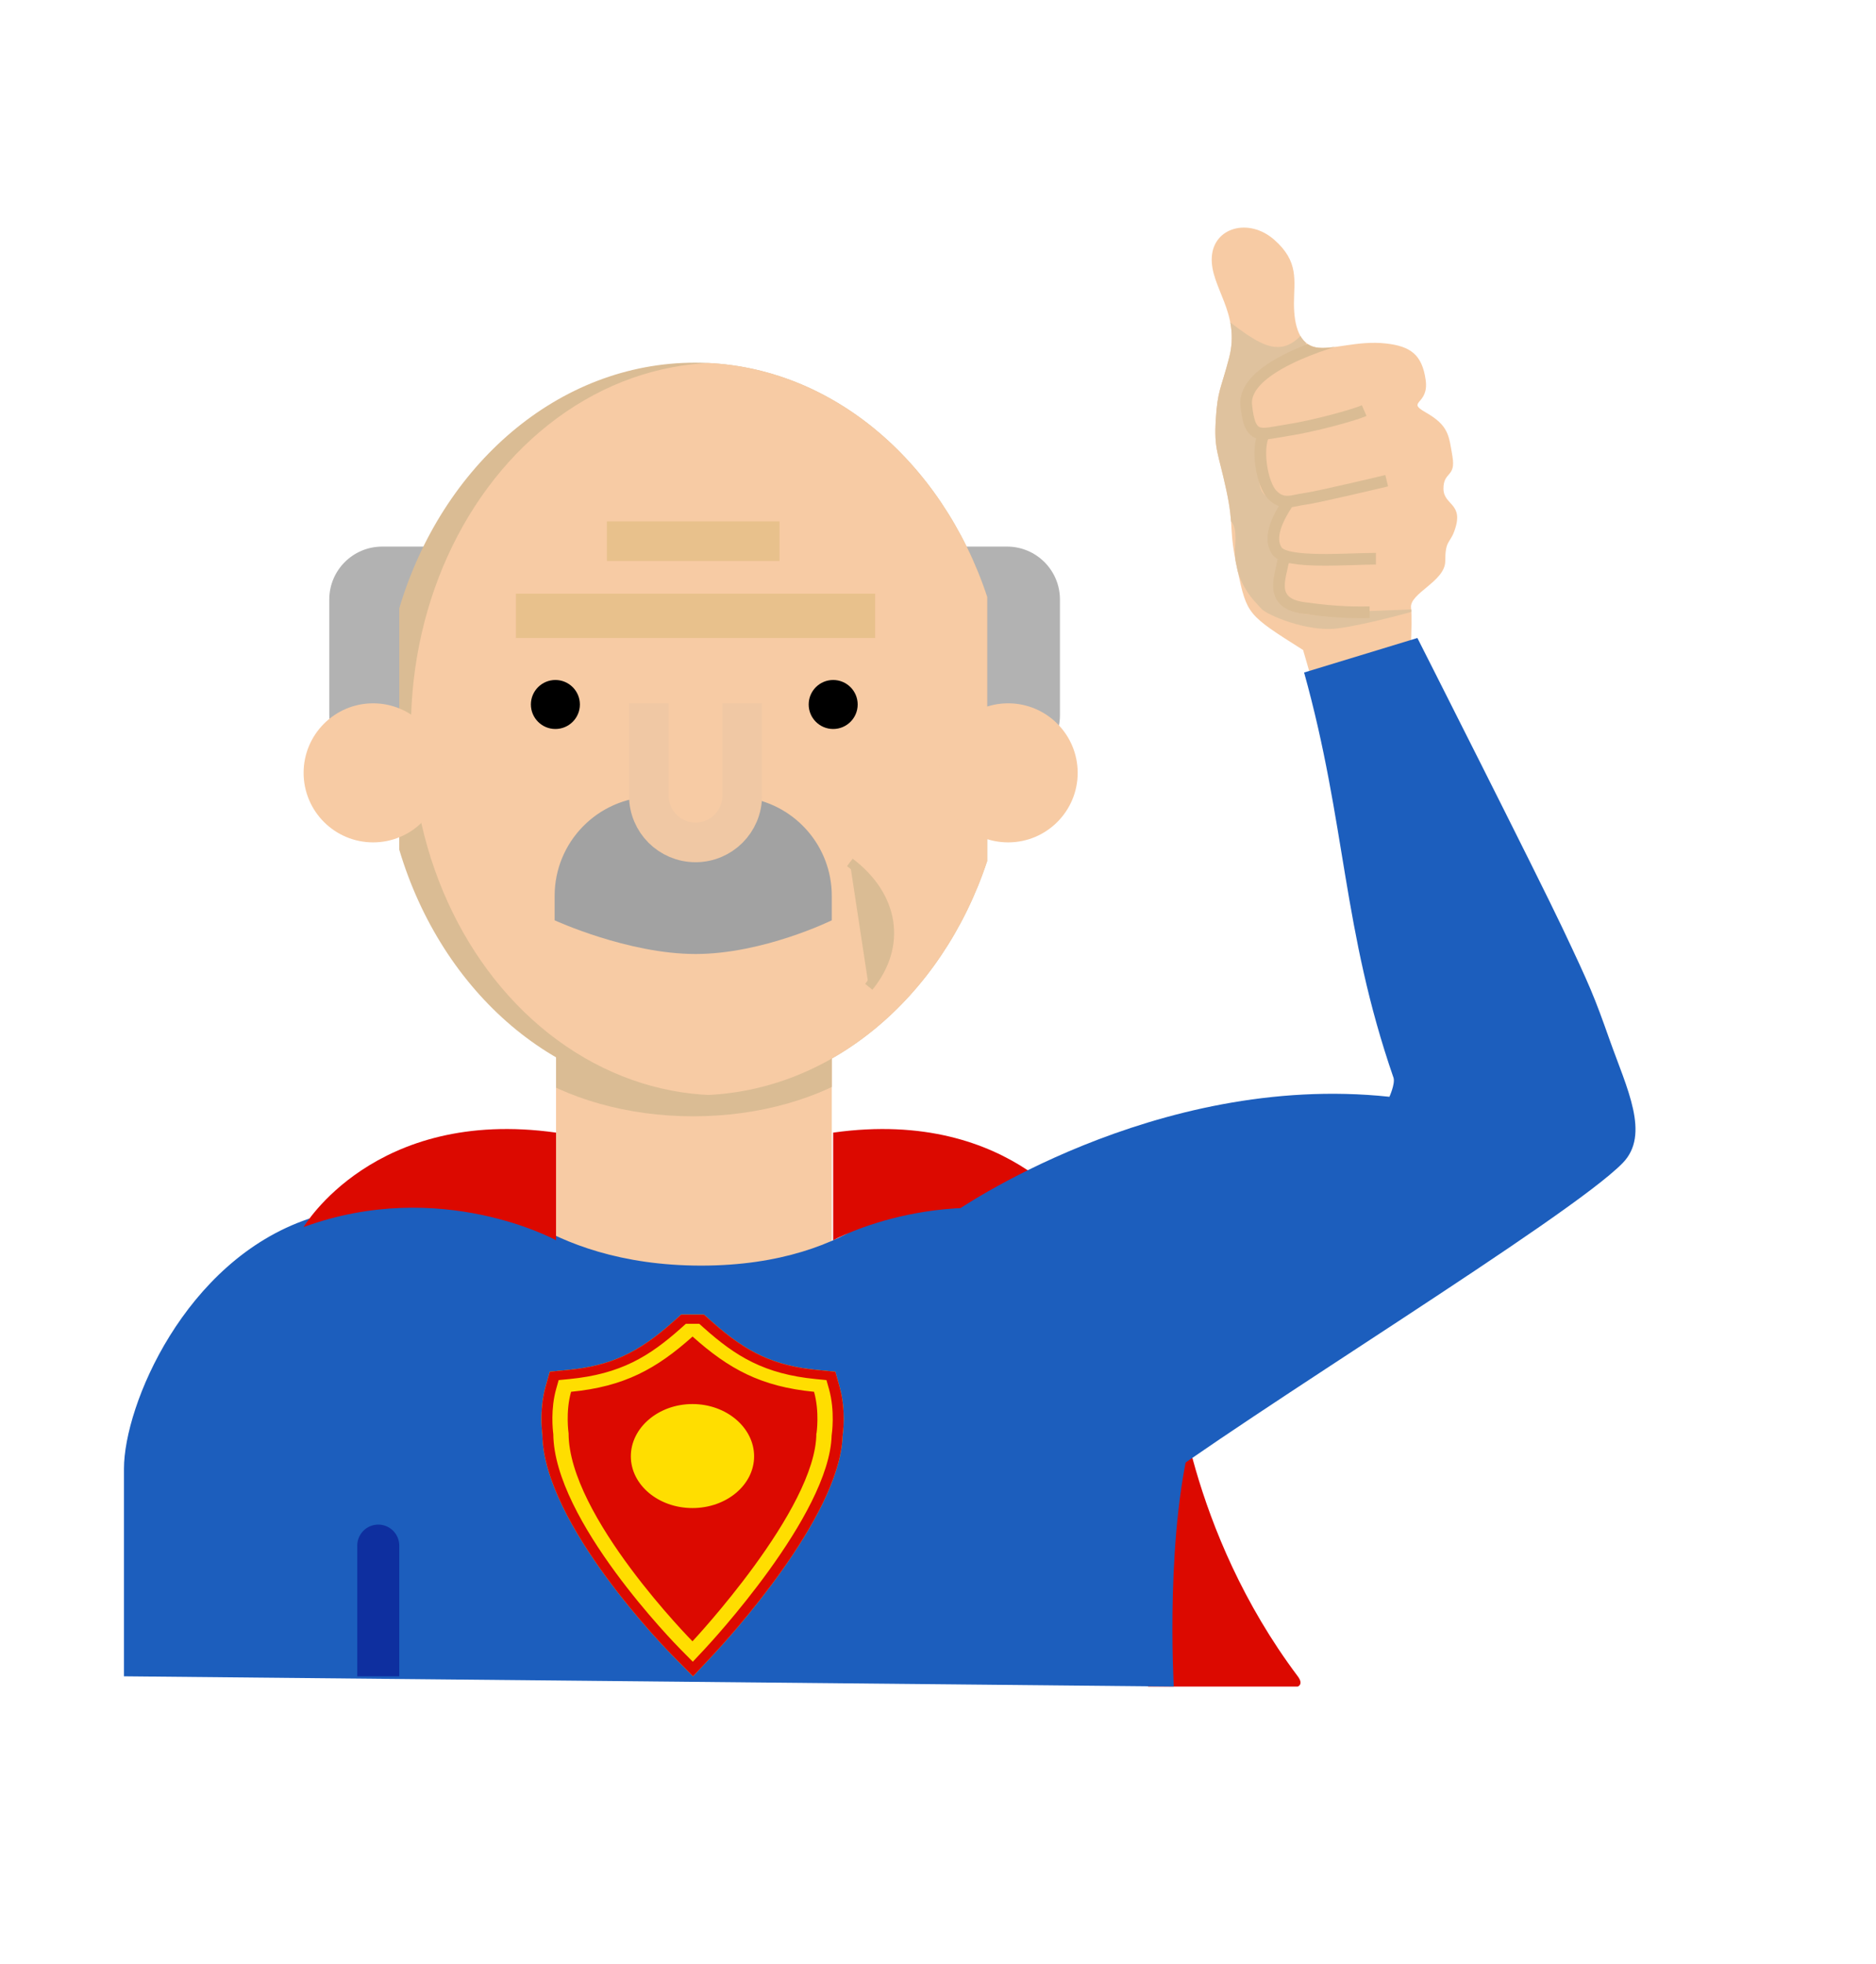 <?xml version="1.0" encoding="utf-8"?>
<!-- Generator: Adobe Illustrator 16.0.0, SVG Export Plug-In . SVG Version: 6.00 Build 0)  -->
<!DOCTYPE svg PUBLIC "-//W3C//DTD SVG 1.1//EN" "http://www.w3.org/Graphics/SVG/1.1/DTD/svg11.dtd">
<svg version="1.1" xmlns="http://www.w3.org/2000/svg" xmlns:xlink="http://www.w3.org/1999/xlink" x="0px" y="0px"
	 width="804.141px" height="841.891px" viewBox="0 0 804.141 841.891" enable-background="new 0 0 804.141 841.891"
	 xml:space="preserve">
<g id="Calque_1_-_copie">
	<g id="Calque_2_-_copie">
		<g>
			<defs>
				<rect id="SVGID_1_" x="238.343" y="445.365" width="118.196" height="132.08"/>
			</defs>
			<use xlink:href="#SVGID_1_"  overflow="visible" fill="#F7CBA4"/>
			<clipPath id="SVGID_2_">
				<use xlink:href="#SVGID_1_"  overflow="visible"/>
			</clipPath>
			
				<ellipse clip-path="url(#SVGID_2_)" fill="#DABC94" enable-background="new    " cx="297.131" cy="409.959" rx="103" ry="68.486"/>
		</g>
		<path fill="#B2B2B2" enable-background="new    " d="M238.343,306.594c0,12.524-10.153,22.677-22.677,22.677h-51.848
			c-12.524,0-22.677-10.153-22.677-22.677v-49.646c0-12.524,10.153-22.677,22.677-22.677h51.848
			c12.524,0,22.677,10.153,22.677,22.677V306.594z"/>
		<path fill="#B2B2B2" enable-background="new    " d="M454.342,306.594c0,12.524-10.153,22.677-22.678,22.677h-51.848
			c-12.524,0-22.678-10.153-22.678-22.677v-49.646c0-12.524,10.153-22.677,22.678-22.677h51.848
			c12.524,0,22.678,10.153,22.678,22.677V306.594z"/>
		<g>
			<defs>
				<path id="SVGID_3_" d="M423.141,255.835c-19.422-58.732-68.166-100.389-125.236-100.389
					c-58.642,0-108.493,43.984-126.772,105.281v103.438c18.28,61.297,68.13,105.281,126.772,105.281
					c57.07,0,105.814-41.657,125.236-100.389V255.835z"/>
			</defs>
			<use xlink:href="#SVGID_3_"  overflow="visible" fill="#DABC94" enable-background="new    "/>
			<clipPath id="SVGID_4_">
				<use xlink:href="#SVGID_3_"  overflow="visible" enable-background="new    "/>
			</clipPath>
			<ellipse clip-path="url(#SVGID_4_)" fill="#F7CBA4" cx="309.141" cy="312.446" rx="133" ry="157"/>
		</g>
		<circle fill="#F7CBA4" enable-background="new    " cx="159.941" cy="331.246" r="29.8"/>
		<circle fill="#F7CBA4" enable-background="new    " cx="432.141" cy="331.246" r="29.801"/>
		<circle cx="238.065" cy="301.946" r="10.5"/>
		<circle cx="357.139" cy="301.946" r="10.5"/>
		<rect x="260.141" y="223.446" fill="#E8C18C" enable-background="new    " width="74" height="17"/>
		<rect x="221.141" y="254.446" fill="#E8C18C" enable-background="new    " width="154" height="19"/>
		<path fill="#DABC94" stroke="#DABC94" stroke-width="4" stroke-miterlimit="10" enable-background="new    " d="M372.393,422.944
			c14.354-17.607,11.033-38.794-8.106-53.315"/>
		<path fill="#A2A2A2" enable-background="new    " d="M320.967,342.02c-2.951,15.076-11.157,25.925-20.826,25.925
			c-9.786,0-18.076-11.112-20.933-26.473c-22.994,0.561-41.465,19.363-41.465,42.493v10.48c0,0,31.398,14.443,60.398,14.443
			s58.398-14.443,58.398-14.443v-10.48C356.539,362.849,341.144,345.338,320.967,342.02z"/>
		<path fill="none" stroke="#F0C8A4" stroke-width="17" enable-background="new    " d="M318.141,301.446v39.601
			c0,11.046-8.954,20-20,20l0,0c-11.046,0-20-8.954-20-20v-39.601"/>
	</g>
	<g id="Calque_2_2_">
		<path fill="#DC0900" d="M504.141,588.446c0,0,4.972,67.205,52.143,130.021c2.637,3.511,0,4.391,0,4.391h-64.146l-30.196-93.411
			L504.141,588.446z"/>
		<path fill="#1C5EBD" d="M53.14,718.467c0,0,0-27.017,0-89.021c0-27,26-89,79-107s72-18,72-18s27.811,38,96.405,38
			s91.595-38,91.595-38s36,6,82,25s46.636,52.282,37.791,82.011c-12.79,42.989-8.79,111.4-8.79,111.4L53.14,718.467z"/>
		<g>
			<g>
				<g>
					<g>
						<defs>
							<rect id="SVGID_5_" y="99.445" width="595.281" height="619.021"/>
						</defs>
						<clipPath id="SVGID_6_">
							<use xlink:href="#SVGID_5_"  overflow="visible"/>
						</clipPath>
						
							<line opacity="0.5" clip-path="url(#SVGID_6_)" fill="none" stroke="#000083" stroke-width="18" stroke-linecap="round" stroke-miterlimit="10" enable-background="new    " x1="162.14" y1="760.445" x2="162.14" y2="662.445"/>
					</g>
				</g>
			</g>
			<g>
				<g>
					<g>
						<defs>
							<rect id="SVGID_7_" y="99.445" width="595.281" height="619.021"/>
						</defs>
						<clipPath id="SVGID_8_">
							<use xlink:href="#SVGID_7_"  overflow="visible"/>
						</clipPath>
					</g>
				</g>
			</g>
		</g>
		<path fill="#DC0900" d="M357.14,485.445v46.131c0,0,49.404-27.182,108.202-5.653C465.342,525.92,435.14,474.445,357.14,485.445z"
			/>
		<path fill="#DC0900" d="M238.343,485.445v46.131c0,0-49.404-27.182-108.202-5.653C130.141,525.92,160.343,474.445,238.343,485.445
			z"/>
		<path fill="#FFDE00" d="M296.902,572.882h-0.074c-15.455,13.809-29.189,21.412-52.042,23.646
			c-2.438,8.654-1.062,17.791-1.062,17.791c0,35.438,53.104,89.146,53.104,89.146s53.1-56.627,53.1-89.146h0.074
			c0,0,1.375-9.137-1.063-17.791C326.091,594.294,312.356,586.69,296.902,572.882z M296.826,646.353
			c-14.591,0-26.417-9.931-26.417-22.175c0-12.247,11.826-22.396,26.417-22.396c14.593,0,26.419,10.148,26.419,22.396
			C323.246,636.423,311.419,646.353,296.826,646.353z M359.876,594.356l-1.816-6.433l-7.815-0.767
			c-18.193-1.782-30.008-7.209-45.148-20.735l-3.333-2.979h-9.793l-3.332,2.979c-15.139,13.526-26.953,18.953-45.15,20.732
			l-7.82,0.77l-1.816,6.433c-2.535,8.985-1.684,17.961-1.363,20.526c0.518,38.363,53.429,92.313,55.692,94.604l8.88,8.979l8.6-9.17
			c5.617-5.986,54.354-58.942,55.49-93.757l0.006-0.037C361.32,614.392,362.703,604.378,359.876,594.356z"/>
		<path fill="#DC0900" d="M296.902,572.882h-0.074c-15.455,13.809-29.189,21.412-52.042,23.646
			c-2.438,8.654-1.062,17.791-1.062,17.791c0,35.438,53.104,89.146,53.104,89.146s53.1-56.627,53.1-89.146h0.074
			c0,0,1.375-9.137-1.063-17.791C326.091,594.294,312.356,586.69,296.902,572.882z M296.826,646.353
			c-14.591,0-26.417-9.931-26.417-22.175c0-12.247,11.826-22.396,26.417-22.396c14.593,0,26.419,10.148,26.419,22.396
			C323.246,636.423,311.419,646.353,296.826,646.353z M359.876,594.356l-1.816-6.433l-7.815-0.767
			c-18.193-1.782-30.008-7.209-45.148-20.735l-3.333-2.979h-9.793l-3.332,2.979c-15.139,13.526-26.953,18.953-45.15,20.732
			l-7.82,0.77l-1.816,6.433c-2.535,8.985-1.684,17.961-1.363,20.526c0.518,38.363,53.429,92.313,55.692,94.604l8.88,8.979l8.6-9.17
			c5.617-5.986,54.354-58.942,55.49-93.757l0.006-0.037C361.32,614.392,362.703,604.378,359.876,594.356z M356.507,615.009
			l-0.033,0.214c-0.903,34.104-52.288,89.291-54.492,91.645l-5.016,5.351l-5.183-5.238c-2.222-2.248-54.305-55.349-54.613-92.331
			c-0.251-1.922-1.193-10.777,1.236-19.384l1.061-3.752l4.56-0.445c22.038-2.155,34.295-9.683,48.025-21.951l1.938-1.731h5.75
			l1.94,1.731c13.729,12.271,25.986,19.796,48.021,21.951l4.557,0.445l1.063,3.752C358.003,604.775,356.568,614.595,356.507,615.009
			z"/>
	</g>
</g>
<g id="Calque_4">
	<g display="none">
		<path display="inline" fill="#F7CBA4" enable-background="new    " d="M558.566,278.598
			c-23.988-15.164-37.885-17.866-37.885-37.448s8.492-21.965,0-35.967s-8.492-11.639-7.721-24.468
			c0.772-12.83,10.313-13.601,13.896-27.348c5.019-19.244-8.201-30.347-7.43-43.177c0.772-12.831,15.923-16.92,26.73-7.467
			c10.809,9.453,8.492,17.557,8.492,27.348s2.423,17.443,9.315,18.794c6.893,1.35,17.734-3.04,30.059-1.659
			c10.639,1.192,15.536,4.811,17.08,15.615s-8.53,9.058-0.096,13.864c10.036,5.719,10.036,9.906,11.58,18.954
			c1.544,9.048-3.859,6.347-3.859,13.774s9.264,6.078,4.546,18.531c-1.892,4.993-3.774,3.752-3.774,12.53
			s-15.44,13.769-14.668,20.052c0.771,6.283-0.772,28.566-0.772,28.566l-37.289,17.77L558.566,278.598z"/>
		<g display="inline">
			<defs>
				<path id="SVGID_9_" d="M558.566,278.598c-23.988-15.164-37.885-17.866-37.885-37.448s8.492-21.965,0-35.967
					s-8.492-11.639-7.721-24.468c0.772-12.83,10.313-13.601,13.896-27.348c5.019-19.244-8.201-30.347-7.43-43.177
					c0.772-12.831,15.923-16.92,26.73-7.467c10.809,9.453,8.492,17.557,8.492,27.348s2.423,17.443,9.315,18.794
					c6.893,1.35,17.734-3.04,30.059-1.659c10.639,1.192,15.536,4.811,17.08,15.615s-8.53,9.058-0.096,13.864
					c10.036,5.719,10.036,9.906,11.58,18.954c1.544,9.048-3.859,6.347-3.859,13.774s9.264,6.078,4.546,18.531
					c-1.892,4.993-3.774,3.752-3.774,12.53s-15.44,13.769-14.668,20.052c0.771,6.283-0.772,28.566-0.772,28.566l-37.289,17.77
					L558.566,278.598z"/>
			</defs>
			<clipPath id="SVGID_10_">
				<use xlink:href="#SVGID_9_"  overflow="visible"/>
			</clipPath>
			<path clip-path="url(#SVGID_10_)" fill="#DFC29E" enable-background="new    " d="M576.854,262.31l32.621-1.294
				c0,0-22.667,6.561-36,8.309s-30.667-5.976-32.667-8.309s-12.562-11.355-11.333-27.114c1.229-15.759-6.345-9.848-10-14.577
				s-15.655,7.143-3.655-4.729s-7.952-19.68-14.345-30.257c-6.393-10.577,34.274-29.589,18.666-38.484s-26.666-34.402-3.778-16.327
				c22.888,18.076,32.079,26.748,44.079,11.004l-0.942,10.033c0,0-29.675,11.517-25.307,23.06s3.57,13.587,17.37,10.804
				c0,0-13.932-4.577-11.01,14.577c0,0-4.412,15.163,7.225,14.979c11.637-0.183-0.63,2.668-1.8,14.792
				c0,0-2.104,10.312,11.368,10.728c0,0-9.594,0.085-8.732,14.443S576.854,262.31,576.854,262.31z"/>
			
				<path clip-path="url(#SVGID_10_)" fill="none" stroke="#DABC94" stroke-width="5" stroke-miterlimit="10" enable-background="new    " d="
				M550.019,239.944c-0.386,5.933-7.223,18.351,8.548,20.583c15.771,2.231,23.491,1.894,28.51,1.894"/>
			
				<path clip-path="url(#SVGID_10_)" fill="none" stroke="#DABC94" stroke-width="5" stroke-miterlimit="10" enable-background="new    " d="
				M584.76,142.693c-18.193,4.165-52.111,15.402-50.567,30.933c1.544,15.53,6.176,12.492,17.37,10.804
				c11.194-1.688,28.565-6.415,33.197-8.441"/>
			
				<path clip-path="url(#SVGID_10_)" fill="none" stroke="#DABC94" stroke-width="5" stroke-miterlimit="10" enable-background="new    " d="
				M541.913,185.844c-3.475,6.014-1.159,21.544,3.474,26.271c4.632,4.727,8.755,2.363,14.027,1.688
				c5.273-0.675,34.996-7.765,34.996-7.765"/>
			
				<path clip-path="url(#SVGID_10_)" fill="none" stroke="#DABC94" stroke-width="5" stroke-miterlimit="10" enable-background="new    " d="
				M552.335,214.992c-4.632,6.914-8.879,15.354-5.019,21.094s30.495,3.376,42.462,3.376"/>
		</g>
	</g>
	<g>
		<path fill="#F7CBA4" enable-background="new    " d="M558.566,278.598c-23.988-15.164-23.988-15.164-28.068-33.962
			c-4.153-19.136-1.235-17.816-4.857-34.69c-3.437-16.011-5.271-17.17-4.5-30c0.772-12.83,2.133-12.832,5.717-26.578
			c5.019-19.244-8.201-30.347-7.43-43.177c0.772-12.831,15.923-16.92,26.73-7.467c10.809,9.453,8.492,17.557,8.492,27.348
			s2.423,17.443,9.315,18.794c6.893,1.35,17.734-3.04,30.059-1.659c10.639,1.192,15.536,4.811,17.08,15.615
			s-8.53,9.058-0.096,13.864c10.036,5.719,10.036,9.906,11.58,18.954c1.544,9.048-3.859,6.347-3.859,13.774
			s9.264,6.078,4.546,18.531c-1.892,4.993-3.774,3.752-3.774,12.53s-15.44,13.769-14.668,20.052
			c0.771,6.283-0.772,28.566-0.772,28.566l-37.289,17.77L558.566,278.598z"/>
		<g>
			<defs>
				<path id="SVGID_11_" d="M558.566,278.598c-23.988-15.164-23.988-15.164-28.068-33.962c-4.153-19.136-1.235-17.816-4.857-34.69
					c-3.437-16.011-5.271-17.17-4.5-30c0.772-12.83,2.133-12.832,5.717-26.578c5.019-19.244-8.201-30.347-7.43-43.177
					c0.772-12.831,15.923-16.92,26.73-7.467c10.809,9.453,8.492,17.557,8.492,27.348s2.423,17.443,9.315,18.794
					c6.893,1.35,17.734-3.04,30.059-1.659c10.639,1.192,15.536,4.811,17.08,15.615s-8.53,9.058-0.096,13.864
					c10.036,5.719,10.036,9.906,11.58,18.954c1.544,9.048-3.859,6.347-3.859,13.774s9.264,6.078,4.546,18.531
					c-1.892,4.993-3.774,3.752-3.774,12.53s-15.44,13.769-14.668,20.052c0.771,6.283-0.772,28.566-0.772,28.566l-37.289,17.77
					L558.566,278.598z"/>
			</defs>
			<clipPath id="SVGID_12_">
				<use xlink:href="#SVGID_11_"  overflow="visible"/>
			</clipPath>
			<path clip-path="url(#SVGID_12_)" fill="#DFC29E" enable-background="new    " d="M576.854,262.31l32.621-1.294
				c0,0-22.667,6.561-36,8.309s-30.667-5.976-32.667-8.309s-12.562-11.355-11.333-27.114c1.229-15.759-6.345-9.848-10-14.577
				s-15.655,7.143-3.655-4.729s-7.952-19.68-14.345-30.257c-6.393-10.577,34.274-29.589,18.666-38.484s-26.666-34.402-3.778-16.327
				c22.888,18.076,32.079,26.748,44.079,11.004l-0.942,10.033c0,0-29.675,11.517-25.307,23.06s3.57,13.587,17.37,10.804
				c0,0-13.932-4.577-11.01,14.577c0,0-4.412,15.163,7.225,14.979c11.637-0.183-0.63,2.668-1.8,14.792
				c0,0-2.104,10.312,11.368,10.728c0,0-9.594,0.085-8.732,14.443S576.854,262.31,576.854,262.31z"/>
			
				<path clip-path="url(#SVGID_12_)" fill="none" stroke="#DABC94" stroke-width="5" stroke-miterlimit="10" enable-background="new    " d="
				M550.019,239.944c-0.386,5.933-7.223,18.351,8.548,20.583c15.771,2.231,23.491,1.894,28.51,1.894"/>
			
				<path clip-path="url(#SVGID_12_)" fill="none" stroke="#DABC94" stroke-width="5" stroke-miterlimit="10" enable-background="new    " d="
				M584.76,142.693c-18.193,4.165-52.111,15.402-50.567,30.933c1.544,15.53,6.176,12.492,17.37,10.804
				c11.194-1.688,28.565-6.415,33.197-8.441"/>
			
				<path clip-path="url(#SVGID_12_)" fill="none" stroke="#DABC94" stroke-width="5" stroke-miterlimit="10" enable-background="new    " d="
				M541.913,185.844c-3.475,6.014-1.159,21.544,3.474,26.271c4.632,4.727,8.755,2.363,14.027,1.688
				c5.273-0.675,34.996-7.765,34.996-7.765"/>
			
				<path clip-path="url(#SVGID_12_)" fill="none" stroke="#DABC94" stroke-width="5" stroke-miterlimit="10" enable-background="new    " d="
				M552.335,214.992c-4.632,6.914-8.879,15.354-5.019,21.094s30.495,3.376,42.462,3.376"/>
		</g>
	</g>
	<path fill="#1C5EBD" d="M408.764,519.757c0,0,86.063-60.438,186.805-49.673c0,0,2.468-5.419,1.793-8.052
		c-22.104-63.906-20.221-108.587-38.36-173.79l48.563-14.797c0,0,51.474,101.708,62.104,124.159
		c11.999,25.339,13.625,29.245,20.3,48.091c7.368,20.803,17.508,40.54,5.605,52.762c-22.686,23.296-160.548,107.311-206.809,142.38"
		/>
</g>
</svg>
